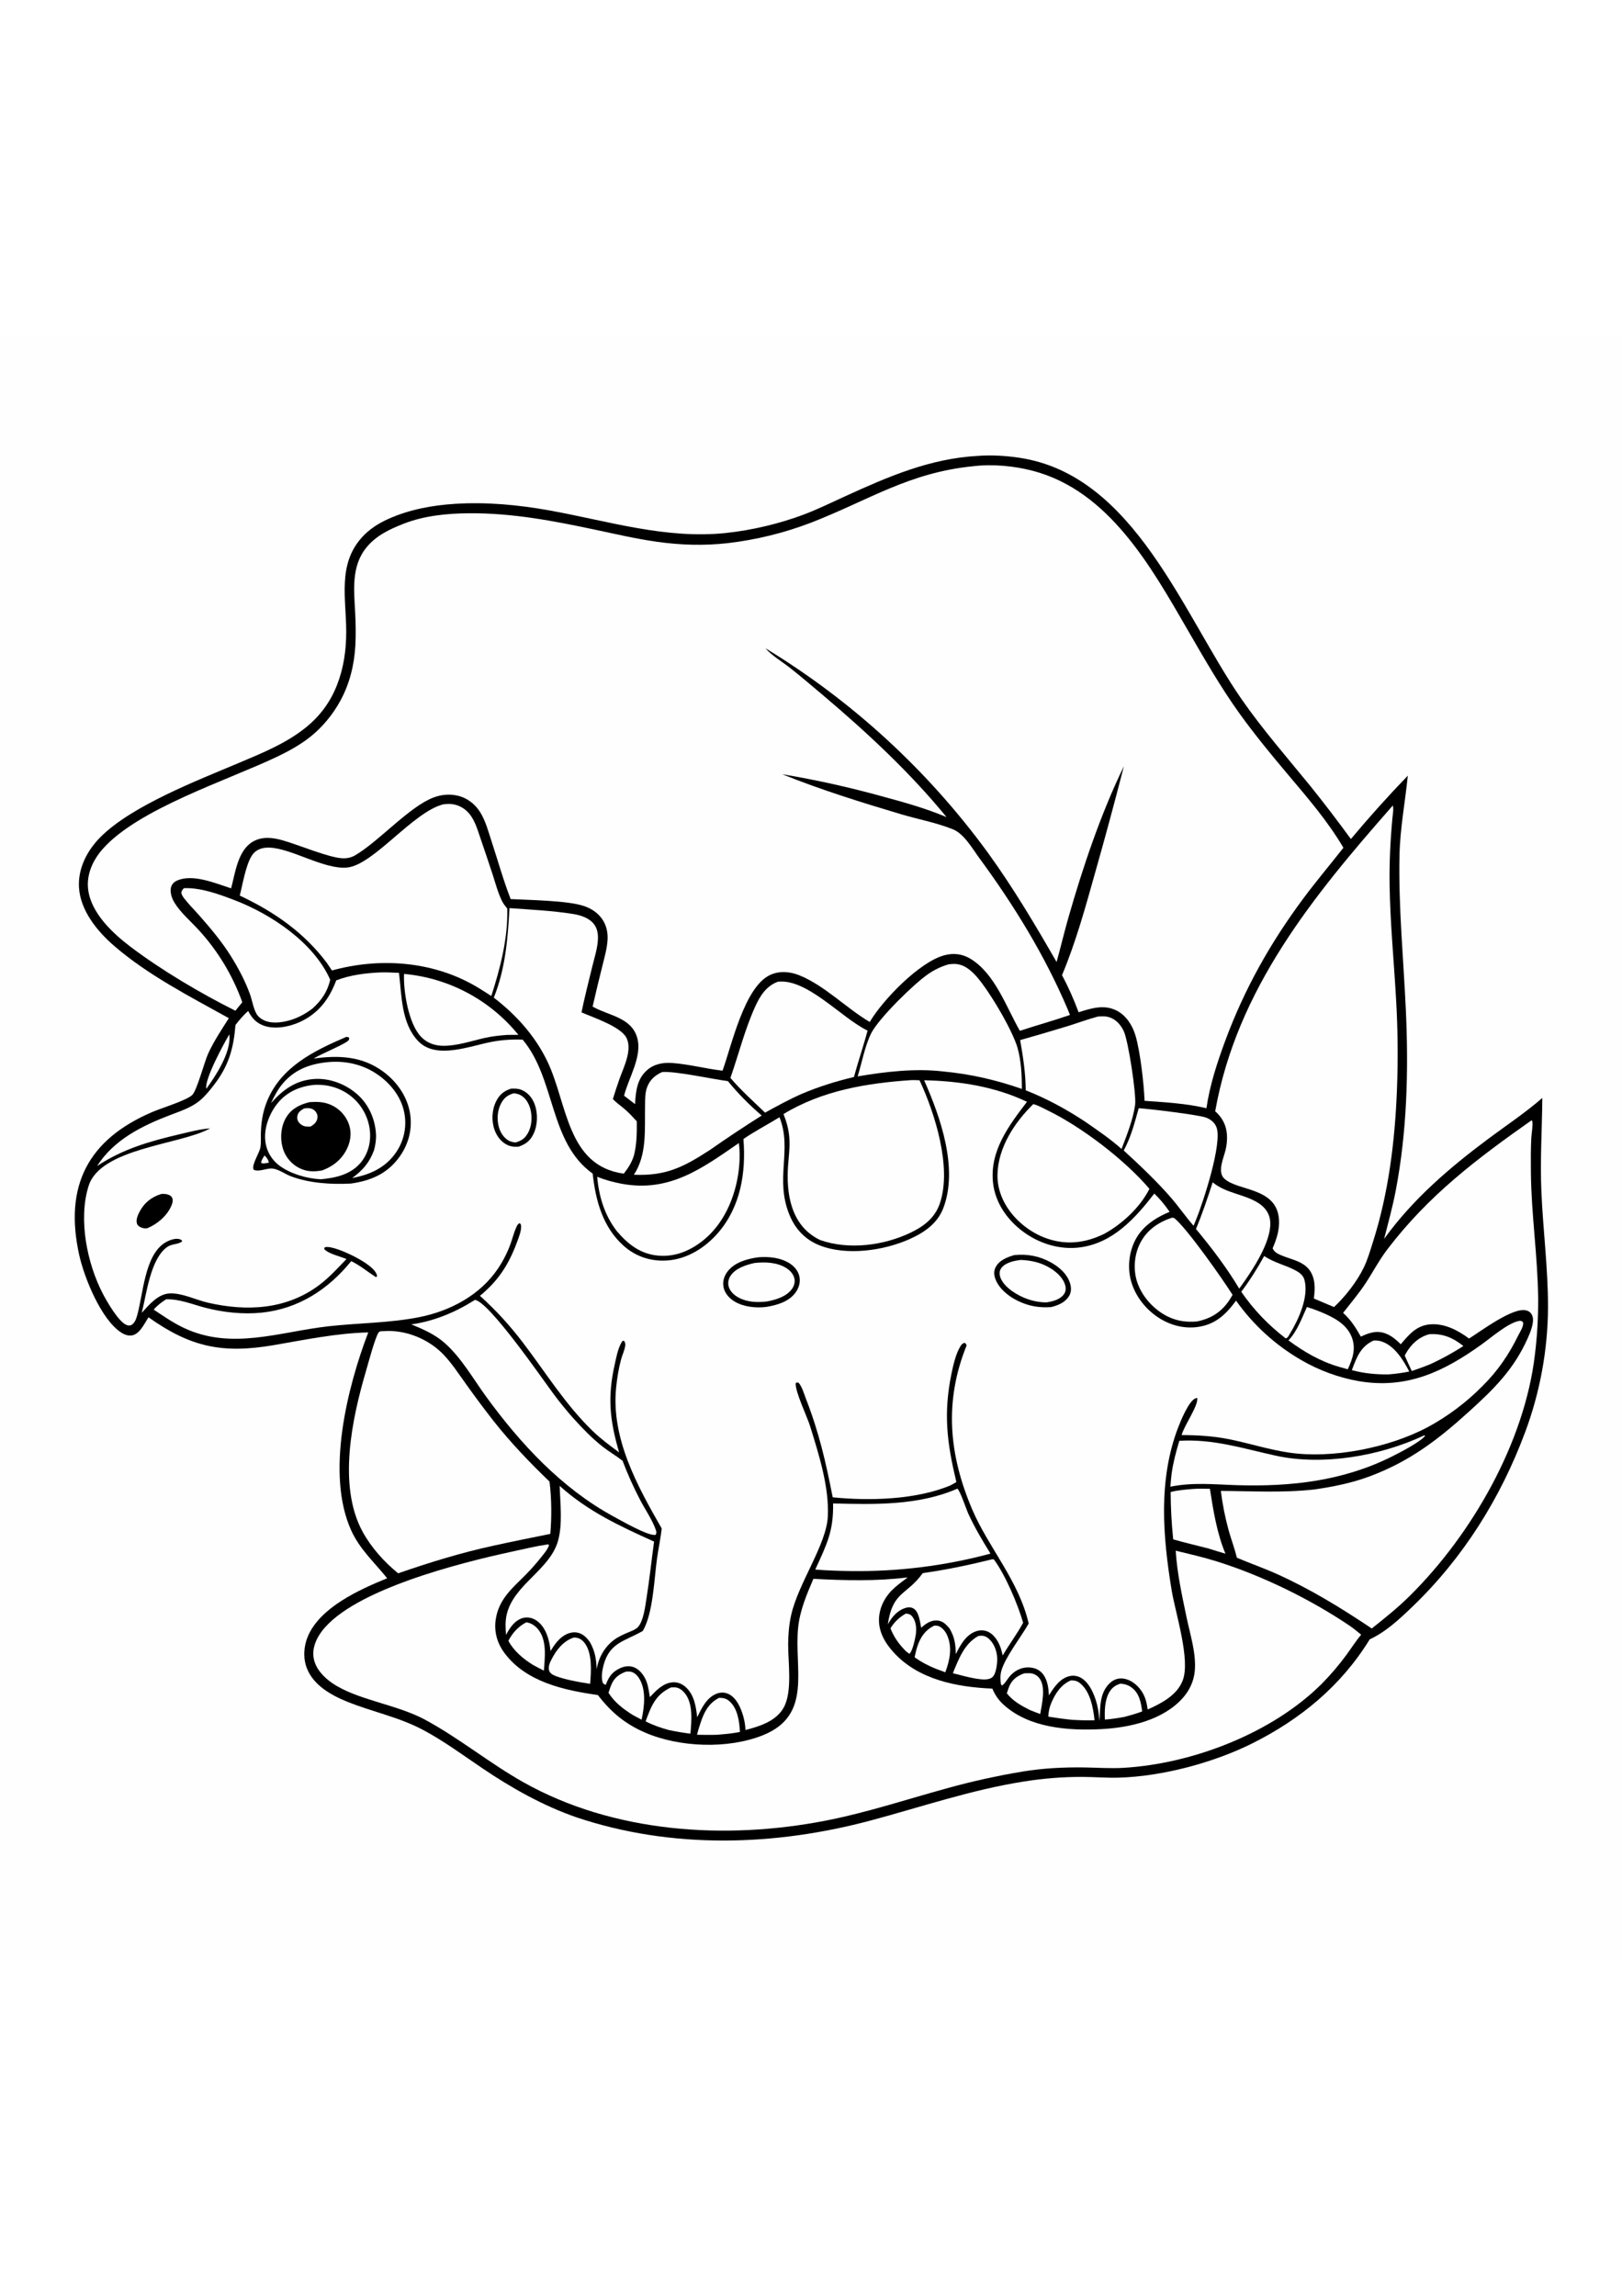 <?xml version="1.0" encoding="utf-8"?>
<!-- Generator: Adobe Illustrator 27.5.0, SVG Export Plug-In . SVG Version: 6.00 Build 0)  -->
<svg xmlns="http://www.w3.org/2000/svg" xmlns:xlink="http://www.w3.org/1999/xlink" viewBox="0 0 4000 4000" width="595" height="842" preserveAspectRatio="xMidYMid meet" data-scaled="true">
<path style="fill:#FEFEFE;" d="M0,0h4000v4000H0V0z"/>
<path d="M2410.766,293.807c33.906-2.602,70.188-0.455,103.719,4.633c284.41,43.159,403.422,388.053,547.691,595.662
	c51.871,74.637,112.074,143.434,169.445,213.82c34.263,42.714,67.516,86.201,99.758,130.461
	c44.956-53.75,91.767-105.831,140.434-156.242c-6.695,66.016-19.109,129.746-20.531,196.512
	c-2.734,128.59,10,255.844,15.813,384.078c6.684,147.418,2.668,297.426-25.137,442.738c-7.688,40.184-18.551,79.133-28.559,118.734
	c70.887-98.281,162.117-176.242,258.816-248.16c44.024-32.746,89.922-63.18,131.301-99.301
	c-0.699,77.316-5.672,153.27-2.332,230.746c4.09,94.883,16.414,189.59,16.371,284.645c-0.063,13.133-0.414,26.259-1.055,39.379
	c-0.64,13.117-1.569,26.215-2.785,39.293c-1.216,13.078-2.719,26.122-4.508,39.133s-3.864,25.977-6.222,38.898
	c-2.36,12.919-5.001,25.781-7.926,38.586s-6.129,25.538-9.613,38.199c-3.485,12.664-7.245,25.245-11.281,37.742
	c-4.037,12.497-8.346,24.901-12.93,37.211c-60.77,163.074-152.613,310.012-278.461,430.855
	c-31.055,29.816-65.504,62.074-104.855,80.074c-70.207,114.414-170.98,197.367-290.172,256.816
	c-95.254,47.508-222.188,81.316-328.789,84.246c-30.027,0.824-60.176-1.742-90.231-1.859c-24.078-0.034-48.118,0.9-72.121,2.801
	c-24.002,1.901-47.891,4.764-71.664,8.59c-128.832,20.215-251.082,62.133-376.527,95.77
	c-237.727,63.746-491.051,71.363-726.438-7.336c-83.055-28.844-159.02-71.633-231.738-120.664
	c-47.82-32.242-94.312-66.805-145.281-94.094c-62.176-33.289-125.703-44.832-189.258-70.684
	c-39.277-15.977-82.066-40.027-98.652-81.527c-9.957-24.914-8.301-54.598,2.066-79.156
	c30.359-71.933,127.125-115.457,195.676-143.48c-31.633-39.32-67.738-71.359-88.961-118.512
	c-62.484-138.808-9.887-350.879,42.32-487.613c-79.105,2-155.289,18.07-232.91,31.375c-126.477,21.68-205.09,5.055-308.95-68.563
	c-9.779,14.445-20.553,39.41-38.987,44.199c-9.684,2.516-19.872-1.227-28.013-6.414c-50.007-31.875-91.829-136.203-104.146-192.3
	c-37.305-169.903,22.086-284.235,181.172-352.016c21.38-9.109,83.54-28.246,97.521-41.402
	c11.938-11.234,30.086-81.941,39.77-102.867c14.055-30.371,32.793-58.535,50.742-86.695
	c-95.699-53.234-199.778-106.359-282.915-178.34c-41.671-36.078-83.258-86.781-86.662-144.254
	c-2.801-47.293,20.666-91.703,53.462-124.422c77.311-77.125,238.564-139.184,340.619-182.281
	c57.59-24.317,118.266-48.789,167.012-88.801c34.379-28.219,59.117-62.156,75.305-103.555
	c16.621-42.508,22.672-86.305,22.625-131.766c-0.082-81.129-21.629-164.887,38.43-231.766
	c18.129-20.191,40.973-34.773,65.602-45.813c51.688-23.172,108.035-33.59,164.309-37.137c78.184-4.93,157.129,2.523,234.09,16.461
	c144.164,26.109,286.211,71.148,434.418,55.359c63.688-6.789,132.352-22.996,192.383-45.746
	c34.402-13.035,67.399-29.289,100.84-44.551C2190.191,344.991,2292.515,300.405,2410.766,293.807z"/>
<path style="fill:#FEFEFE;" d="M565.375,1720.184c0.148,0.84,0.379,1.672,0.449,2.523c3.57,42.367-33.477,99.16-56.988,131.344
	C503.539,1831.297,552.617,1741.82,565.375,1720.184z"/>
<path style="fill:#FEFEFE;" d="M2233.785,3148.059c0.859,0.059,1.727,0.074,2.582,0.179c6.637,0.805,10.711,3.141,14.48,8.527
	c8.813,12.59,9.727,29.445,7.406,44.156c-1.629,10.348-8.098,40.859-15.754,46.273l-7.813-5.801
	c-17.238-17.125-29.785-34.383-38.746-57.035C2206.262,3167.922,2217.191,3157.711,2233.785,3148.059z"/>
<path style="fill:#FEFEFE;" d="M2763.574,3320.711c10.438,1.129,18.41,3.285,26.973,9.59c19.367,14.262,23.043,36.832,26.258,58.961
	c-14.195,5.422-28.809,9.352-43.422,13.441c-16.25,3.004-32.164,5.406-48.641,6.707c-0.766-21.469-0.535-46.297,9.879-65.664
	C2741.223,3331.469,2750.281,3324.438,2763.574,3320.711z"/>
<path style="fill:#FEFEFE;" d="M2525.766,3295.406c5.02-0.309,10.254-0.605,15.273-0.246c8.859,0.641,17.391,5.668,22.602,12.785
	c16.02,21.895,5.762,63.223,1.574,87.758c-8.571-3.07-17.016-6.531-25.484-9.871c-21.836-11.039-41.188-21.758-56.82-41.059
	l0.504-1.594l0.879-2.641c1.512-4.629,2.938-9.352,4.926-13.805C2496.715,3309.922,2508.965,3301.465,2525.766,3295.406z"/>
<path style="fill:#FEFEFE;" d="M1297.742,3169.625c11.211,1.223,21.117,7.707,28.371,16.145c23.418,27.242,17.5,70.035,15.199,103
	c-9.113-4.43-17.988-9.363-26.918-14.156c-23.824-14.645-47.426-34.43-60.683-59.422
	C1263.832,3195.484,1278.07,3179.996,1297.742,3169.625z"/>
<path style="fill:#FEFEFE;" d="M1543.723,3291.16c3.535-0.195,7.285-0.457,10.805,0.066c8.879,1.328,16.231,8.238,20.977,15.5
	c18.898,28.91,13.52,71.465,6.668,102.941l-21.195-11.262c-23.438-14.73-45.441-31.313-60.348-55.02
	c2.246-6.75,4.332-13.734,7.145-20.269C1515.219,3305.809,1526.547,3297.691,1543.723,3291.16z"/>
<path style="fill:#FEFEFE;" d="M2303.711,3177.731c4.18,0.035,8.27-0.176,12.156,1.652c8.598,4.043,15.945,13.117,19.68,21.648
	c13.57,31.004,6.703,61.695-4.356,91.789l-23.098-8.621c-19.074-7.656-35.832-16.445-52.605-28.356
	c1.918-8.726,3.758-17.594,6.539-26.094C2269.723,3206.211,2281.328,3189.137,2303.711,3177.731z"/>
<path style="fill:#FEFEFE;" d="M1773.426,3355.738c10.512,0.18,17.433,1.348,25.5,8.48c20.414,18.043,24.41,49.984,25.875,75.645
	c-18.711,3.996-37.719,5.359-56.746,6.988c-16.34,0.601-32.762,0.152-49.109,0.027c2.258-9.969,5.531-19.816,8.723-29.52
	C1736.293,3391.11,1747.703,3368.598,1773.426,3355.738z"/>
<path style="fill:#FEFEFE;" d="M3524.871,2459.191c33.594-2,58.215,8.719,84.012,29.188c-25.388,16.294-51.741,30.841-79.059,43.641
	c-15.934,6.637-31.926,12.516-48.293,17.98c-5.94-12.565-11.708-25.208-17.304-37.93c0.691-1.457,1.363-2.926,2.148-4.332
	C3479.516,2484.238,3498.594,2466.348,3524.871,2459.191z"/>
<path style="fill:#FEFEFE;" d="M3387.356,2474.82c6.144-0.336,11.933,0.109,17.89,1.809c32.992,9.406,55.375,46.137,70.074,74.606
	c-17.051,3.601-33.656,5.668-51.023,7.129c-31.055,0.352-60.457-2.441-90.492-10.516l1.109-2.988
	C3346.102,2514.84,3356.23,2489.043,3387.356,2474.82z"/>
<path style="fill:#FEFEFE;" d="M2641.09,3312.727c9.031,0.051,15.07,1.082,22.309,6.91c25.434,20.488,32.641,60.895,35.828,91.379
	c-18.535,0.719-36.688,0.004-55.184-1.035c-19.793-1.933-39.266-4.691-58.887-7.852c0.668-12.086,2.633-22.398,7.348-33.652
	C2602.273,3345.145,2617.008,3322.664,2641.09,3312.727z"/>
<path style="fill:#FEFEFE;" d="M2412.535,3203.328c1.762-0.242,3.523-0.508,5.297-0.644c9.055-0.696,15.644,2.668,22.055,8.722
	c12.801,12.09,19.41,31.984,19.313,49.313c-0.066,11.875-2.688,36.91-12.355,44.492c-10.691,8.387-29.496,4.734-41.848,2.914
	c-18.559-3.207-36.914-8.48-55.18-13.066C2364.316,3260.004,2377.719,3222.766,2412.535,3203.328z"/>
<path style="fill:#FEFEFE;" d="M1415.309,3207.055c1.223,0.07,2.449,0.121,3.672,0.215c9.266,0.715,16.356,5.309,22.113,12.488
	c20.164,25.141,16.707,71.453,14.215,101.516c-16.969-2.488-33.645-5.535-50.406-9.156c-11.238-2.926-22.945-5.562-33.769-9.789
	c-6.609-2.582-14.43-6.184-16.836-13.469c-3.02-9.16,1.305-18.852,5.363-26.929
	C1371.754,3237.828,1388.922,3215.566,1415.309,3207.055z"/>
<path style="fill:#FEFEFE;" d="M1654.594,3330.168c3.414-0.125,6.836-0.344,10.258-0.191c8.777,0.383,16.719,6.16,22.406,12.543
	c22.762,25.535,18.121,70.211,15.371,101.598c-17.926-2.152-35.375-5.152-53.039-8.89c-20.129-5.441-38.848-11.938-57.43-21.477
	C1605.766,3376.711,1616.215,3348.027,1654.594,3330.168z"/>
<path style="fill:#FEFEFE;" d="M3222.957,2392.199c10.219,3.063,20.271,6.598,30.156,10.605
	c31.859,13.012,66.883,29.188,80.258,63.289c11.199,28.566,2.438,53.371-9.59,79.625l-21.523-6.016
	c-45.785-13.242-86.742-37.059-124.809-65.25C3198.707,2452.543,3210.531,2419.566,3222.957,2392.199z"/>
<path style="fill:#FEFEFE;" d="M2944.18,2840.645c13.148-0.961,26.367-0.442,39.539-0.227
	c8.125,52.352,17.629,111.18,38.364,159.965c-14.133-3.969-28.133-8.543-42.164-12.863c-28.91-7.477-57.98-14.234-86.691-22.476
	c-4.026-38.813-6.13-77.728-6.313-116.746C2905.512,2843.535,2925.106,2842.105,2944.18,2840.645z"/>
<path style="fill:#FEFEFE;" d="M3117.582,2266.453c24.742,16.817,51.539,21.809,77.219,35.508
	c10.176,5.426,18.953,11.859,22.094,23.422c11.285,41.5-14.699,98.086-35.754,132.5c-2.809,4.59-5.098,10.422-10.441,11.719
	c-42.805-32.984-79.031-70.402-109.621-115.024C3082.262,2326.488,3100.609,2297.234,3117.582,2266.453z"/>
<path style="fill:#FEFEFE;" d="M2990.594,2084.785c33.766,27.957,78.016,28.563,113.535,51.641
	c14.055,9.133,24.766,22.348,27.629,39.18c7.852,46.105-36.254,114.707-61.488,151.305l-14.235,20.015
	c-30.433-51.184-68.601-101.359-106.668-147.078C2965.109,2162.02,2977.895,2123.688,2990.594,2084.785z"/>
<path style="fill:#FEFEFE;" d="M996.453,1570.961l2.801,0.262c3.372,0.328,6.741,0.698,10.106,1.109
	c3.365,0.411,6.724,0.865,10.078,1.359c3.352,0.495,6.698,1.031,10.039,1.609c3.339,0.578,6.671,1.198,9.996,1.859
	c3.323,0.659,6.638,1.359,9.945,2.102s6.606,1.526,9.895,2.352c3.287,0.823,6.563,1.688,9.828,2.594
	c3.268,0.904,6.523,1.849,9.766,2.836c3.242,0.984,6.473,2.009,9.691,3.074c3.216,1.065,6.419,2.171,9.609,3.316
	c3.19,1.146,6.366,2.329,9.527,3.551c3.161,1.224,6.306,2.487,9.434,3.789c3.13,1.302,6.244,2.642,9.34,4.019
	s6.176,2.794,9.238,4.25c3.06,1.453,6.103,2.945,9.129,4.477c3.023,1.529,6.029,3.095,9.016,4.699
	c2.984,1.604,5.949,3.245,8.895,4.922c2.945,1.68,5.868,3.395,8.77,5.145c2.904,1.75,5.785,3.535,8.645,5.355
	c2.857,1.82,5.691,3.677,8.504,5.57c2.812,1.891,5.601,3.816,8.367,5.777c2.766,1.961,5.505,3.954,8.219,5.98
	c2.716,2.029,5.406,4.091,8.07,6.188c2.664,2.094,5.302,4.221,7.914,6.383c2.612,2.159,5.197,4.35,7.754,6.574
	c2.557,2.224,5.087,4.48,7.59,6.77c2.503,2.286,4.975,4.603,7.418,6.949c2.445,2.349,4.861,4.727,7.246,7.133
	c2.385,2.409,4.741,4.846,7.066,7.313c2.326,2.466,4.62,4.961,6.883,7.484c2.263,2.521,4.495,5.07,6.695,7.648
	c2.201,2.578,4.369,5.184,6.504,7.816l-26.961,0.078c-18.68,1.371-36.824,3.219-55.16,7.297
	c-33.539,7.465-68.035,19.68-102.617,19.602c-21.465-0.047-40.805-6.836-55.73-22.656
	C1007.387,1693.133,994.473,1613.441,996.453,1570.961z"/>
<path style="fill:#FEFEFE;" d="M3512.055,2708.801l2.578,0.906c-12.188,15.559-63.828,42.027-82.395,51.305
	c-120.457,60.168-248.422,74.445-381.355,70.457c-56.34-1.692-108.574-7.594-164.629,3.75c0.641-11.02,1.961-21.984,3.172-32.957
	c3.961-27.559,10.844-53.613,18.945-80.172c82.816-5.113,156.734,18.766,236.387,36.379
	C3261.707,2784.324,3403.844,2759.695,3512.055,2708.801z"/>
<path style="fill:#FEFEFE;" d="M2890.145,2171.926l5,0.703c28.832,21.023,120.043,150.652,144.488,189.625
	c-2.505,4.432-5.148,8.781-7.93,13.047c-19.637,29.492-45.402,45.531-80.09,52.57c-25.406,1.98-47.648-0.621-70.848-11.754
	c-34.227-16.43-63.555-48.219-75.977-84.246c-10.582-30.699-7.938-67.613,6.664-96.609
	C2827.945,2202.516,2856.27,2183.324,2890.145,2171.926z"/>
<path style="fill:#FEFEFE;" d="M2808.168,1902.047c25.684,1.535,149.758,16.551,166.34,23.234
	c11.277,4.543,20.746,11.836,25.336,23.391c15.414,38.797-32.883,185.609-50.078,227.965l-6.316,15.266
	c-19.418-22.199-36.199-46.754-55.531-69.063c-35.41-40.855-76.895-79.93-116.719-116.551
	C2788.914,1973.828,2798.273,1937.441,2808.168,1902.047z"/>
<path style="fill:#FEFEFE;" d="M2447.465,3014.035l3.785,0.809c28.125,38.117,58.816,110.215,71.906,155.848
	c-14.941,27.711-34.551,53.234-50.301,80.633c-1.136-4.899-2.401-9.762-3.797-14.59c-5.051-16.938-15.492-35.66-31.906-43.66
	c-9.594-4.676-20.5-4.762-30.48-1.27c-24.836,8.692-38.664,34.145-49.59,56.262c-0.348-24.125-2.961-42.605-15.699-63.73
	c-9.09-10.277-16.523-18.598-31.285-19.297c-14.934-0.711-27.926,8.363-38.359,18.008c-2.934-13.793-5.32-40.406-19.508-47.828
	c-6.055-3.168-11.918-3.278-18.336-1.363c-21.109,6.289-34.285,22.375-44.461,40.82c11.965-82.129,45.93-70.715,86.137-126.402
	C2333.938,3040.121,2390.242,3028.152,2447.465,3014.035z"/>
<path style="fill:#FEFEFE;" d="M1632.961,1812.871c32.777-2.703,123.328,17.43,162.086,22.383
	c12.591,15.37,25.85,30.139,39.777,44.308c13.924,14.167,28.462,27.677,43.613,40.531c-43.268,27.292-85.859,55.603-127.773,84.934
	c-64.836,42.074-108.254,64.465-187.426,61.035c32.637-49.492,26.457-111.316,27.516-168.289
	c0.293-15.914-0.566-32.555,5.129-47.691C1602.758,1831.809,1615.477,1820.699,1632.961,1812.871z"/>
<path style="fill:#FEFEFE;" d="M1821.996,1988c2.684,17.684,2.574,35.328,1.187,53.137c-5.25,67.352-32.25,138.664-84.75,183.191
	c-32.512,27.574-71.582,44.93-114.852,41.219c-43.547-3.734-74.449-27.566-101.984-59.836
	c-30.539-39.281-44.617-85.679-48.895-134.605c18.926,7.633,39.547,13.309,59.598,17.074
	C1650.504,2110.383,1730.707,2050.883,1821.996,1988z"/>
<path style="fill:#FEFEFE;" d="M453.582,1359.574c40.98-1.895,87.551,15.172,125.641,29.84
	c90.133,34.711,194.781,104.516,235.105,195.91c-7.129,30.16-21.109,50.266-43.766,71.043
	c-17.168,12.852-35.227,22.855-55.926,28.887c-20.961,6.109-48.055,9.434-67.621-2.031c-5.809-3.406-11.074-7.855-14.438-13.762
	c-8.023-14.098-10.625-33.43-16.269-48.895c-11.773-32.27-28.106-63.137-46.215-92.293c-22.453-36.141-50.547-69.551-78.625-101.43
	c-11.91-13.523-25.078-26.516-36.164-40.691c-3.875-4.953-6.758-8.93-8.277-15.055
	C448.172,1364.93,449.469,1364.074,453.582,1359.574z"/>
<path style="fill:#FEFEFE;" d="M2707.223,1676.117c9.945-0.754,19.445-1.344,29.078,1.914c16.484,5.578,27.898,18.875,35.102,34.285
	c11.098,23.734,31.402,156.438,27.871,181.762c-5.008,35.918-20.477,74.629-33.445,108.457
	c-27.805-24.867-59.281-46.152-89.883-67.367c-46.688-30.793-94.383-56.726-146.457-77.277
	c-0.078-41.395-6.602-83.125-13.668-123.801c39.099-11.063,78.083-22.51,116.953-34.344
	C2657.629,1692.008,2682.082,1682.902,2707.223,1676.117z"/>
<path style="fill:#FEFEFE;" d="M2360.387,2840.289l0.969,0.016c7.348,7.328,21.539,50.574,27.035,62.504
	c15.629,33.918,34.61,65.637,54.199,97.375c-28.034,7.542-56.295,14.104-84.785,19.688c-28.49,5.581-57.138,10.169-85.945,13.766
	c-28.807,3.596-57.704,6.19-86.691,7.781c-28.987,1.594-57.995,2.181-87.023,1.762c-29.145-0.321-58.602-1.399-87.66-3.672
	c28.078-61.293,45.367-94.398,43.965-163.02C2156.273,2879.184,2265.051,2881.871,2360.387,2840.289z"/>
<path style="fill:#FEFEFE;" d="M1918.152,1590.262c71.926-8.656,156.836,89.328,221.309,120.477
	c-10.055,38.48-23.246,75.992-33.551,114.379c-44.996,10.688-87.414,23.922-130,42.102c-30.539,13.52-59.977,29.629-89.184,45.77
	c-29.137-27.996-59.184-54.801-85.445-85.629c20.43-58.418,35.504-119.68,61.219-176.101
	C1874.578,1624.754,1889.586,1600.828,1918.152,1590.262z"/>
<path style="fill:#FEFEFE;" d="M2339.207,1547.34c4.418-0.492,8.903-1.016,13.352-1.02c20.383-0.024,34.984,10.145,48.953,23.824
	c31.754,31.098,95.566,138.848,107.988,183.66c8.98,32.398,10.395,67.242,10.656,100.691
	c-64.754-22.383-127.195-36.902-195.461-43.18c-67.504-7.93-142.848,0.785-209.621,12.34
	c10.043-32.516,18.469-77.547,33.641-106.918c19.051-36.887,104.711-121.086,140.227-145.453
	C2305.02,1560.254,2320.559,1552.887,2339.207,1547.34z"/>
<path style="fill:#FEFEFE;" d="M1380.195,2833.305c70.219,62.957,147.984,98.996,232.824,137.27
	c-6.363,46.289-11.285,93.008-18.602,139.133c-3.086,19.441-7.285,56.355-21.035,71.43c-5.203,5.703-13.863,8.992-20.856,11.961
	c-13.375,5.676-26.012,10.738-37.797,19.438c-23.5,17.348-38.836,44.148-43.234,72.895c-1.098-25.211-3.945-44.055-16.336-66.492
	c-4.926-6.949-10.137-13.543-17.379-18.227c-9.23-5.977-19.656-7.938-30.395-5.391c-23.164,5.492-38.242,25.809-49.668,45.16
	c-0.568-5.253-1.316-10.48-2.246-15.684c-3.945-22.422-13.277-46.883-33.039-59.969c-9.586-6.348-21.48-8.926-32.711-5.973
	c-20.078,5.281-32.539,24.402-41.777,41.574c-1.316-17.074-2.258-33.269,1.664-50.133c17.121-73.633,105.75-109.539,126.336-180.906
	C1387.875,2928.031,1381.524,2876.258,1380.195,2833.305z"/>
<path style="fill:#FEFEFE;" d="M2548.176,1891.934c11.426,2.734,24.113,9.969,34.793,15.172
	c84.887,41.375,190.371,121.828,251.652,193.754c-23.008,45.652-66.828,86.188-111.129,110.754
	c-26.605,13.004-54.996,21.332-84.766,21.387c-49.895,0.098-97.215-22.383-131.844-57.742
	c-28.633-29.234-47.754-67.617-47.02-109.125C2461.043,1999.348,2501.945,1937.008,2548.176,1891.934z"/>
<path style="fill:#FEFEFE;" d="M1171.176,2374.641c35.605,4.766,167.445,196.406,194.223,232.293
	c15.26,20.5,31.372,40.307,48.336,59.422c22.547,24.926,46.684,50.07,73.215,70.73c15.184,11.82,31.813,21.5,47.023,33.203
	l1.348,1.051c12.581,33.266,27.128,65.647,43.641,97.145c12.332,23.469,30.492,49.73,38.777,74.535
	c1.512,4.523,1.297,6.781-0.883,10.867c-16.609,4.336-86.086-35.52-104.961-45.871c-126.801-69.012-228.852-179.141-313.035-294.855
	c-31.754-43.645-60.746-95.102-101.082-131.258c-24.277-21.758-53.676-34.77-83.574-46.813
	C1070.398,2427.238,1123.598,2404.926,1171.176,2374.641z"/>
<path style="fill:#FEFEFE;" d="M1256.426,1408.734c51.774,3.777,106.453,6.223,157.59,14.566
	c18.973,3.094,40.848,10.262,52.156,26.844c6.414,9.398,8.625,20.957,8.473,32.184c-0.316,23.445-8.672,48.387-14.211,71.16
	c-9.082,37.316-18.711,74.684-26.387,112.313c29.039,12.688,96.328,34.808,110.688,62.43c15.414,29.637-6.801,73.023-16.965,101.414
	c-5.833,16.526-11.294,33.174-16.383,49.945c9.012,9.441,20.445,17.172,30.328,25.758c10.27,8.922,19.449,18.977,28.656,28.973
	c0.344,28.207-0.027,57.059-7.086,84.488c-5.539,17.308-13.852,30.414-24.977,44.614c-140.926-19.227-138.883-173.875-188.539-277
	c-30.356-63.035-76.969-114.586-132.008-156.926C1246.285,1558.594,1252.336,1484.113,1256.426,1408.734z"/>
<path style="fill:#FEFEFE;" d="M2246.645,1832.848c6.984-0.375,14.039,0.133,21.027,0.379c38.305,82,79.816,214.629,50.406,302.617
	c-12.07,36.105-38.551,56.598-71.586,72.594c-66.52,32.211-153.184,43.578-223.797,18.676
	c-66.969-31.875-82.695-102.754-79.926-171.414c1.063-26.305,5.688-53.387,3.871-79.668c-1.473-21.316-6.629-39.789-14.434-59.59
	C2027.52,1858.508,2137.293,1840.188,2246.645,1832.848z"/>
<path style="fill:#FEFEFE;" d="M1093.852,1152.68c5.945-0.531,12.043-1.145,18.012-0.672c18.816,1.48,35.637,11.152,47.113,26.02
	c12.742,16.508,18.82,37.914,25.492,57.379c10.305,29.914,20.389,59.902,30.254,89.965c7.051,21.637,13.082,45.102,23.086,65.574
	c3.387,6.926,8.305,12.965,13.105,18.945c2.035,72.82-17.148,146.699-39.313,215.543c-14.133-9.125-28.352-18.395-43-26.672
	c-105.805-59.789-234.348-68.34-349.969-36.266l-12.461-18.551c-57.25-75.973-129.773-125.91-214.941-166.176
	c7.402-28.18,14.387-73.188,29.172-97.469c9.551-15.687,25.52-21.266,43.34-20.777c54.762,1.508,136.016,54.684,192.398,49.133
	C921.379,1302.238,1019.055,1170.828,1093.852,1152.68z"/>
<path style="fill:#FEFEFE;" d="M938.656,2451.953c5.904-0.274,11.81-0.477,17.719-0.609c50.344-1.008,103.781,22.5,138.23,59.066
	c20.465,21.723,37.184,47.496,54.594,71.703c22.135,31.107,44.961,61.699,68.477,91.777
	c42.152,53.168,88.629,101.769,137.488,148.715c5.172,42.219,5.559,86.664,1.949,128.949
	c-47.129,9.508-94.152,18.957-141.117,29.281c-80.094,17.484-156.766,41.129-234.117,67.953
	c-34.473-28.082-66.66-63.863-87.926-103.066c-61.574-113.543-25.75-279.051,8.945-396.879c4.68-15.891,22.629-83.496,31.121-94.364
	C935.102,2453.094,937.109,2452.797,938.656,2451.953z"/>
<path style="fill:#FEFEFE;" d="M3434.789,1155.738c2.383,8.711,0.05,20.637-0.793,29.566c-5.363,56.582-7.996,111.445-7.07,168.297
	c1.496,91.934,10.414,183.656,15.668,275.418c4.594,75.917,5.389,151.874,2.387,227.871c-5,126.824-20.59,254.066-59.262,375.324
	c-6.813,21.359-13.109,43.488-23,63.664c-16.633,33.91-45.332,70.883-72.969,96.438l-49.617-20.957
	c2.438-19.457,3.883-39.336-3.879-57.949c-14.113-33.836-48.453-36.398-77.746-49.172c-8.289-3.613-16.609-8.043-20.109-16.824
	c9.848-22.57,17.473-46.359,15.664-71.32c-5.762-79.488-100.695-69.074-134.688-100.301c-18.344-16.848-1.254-51.836,3.332-72.125
	c2.617-11.578,3.797-23.809,3.074-35.668c-1.438-23.692-11.336-42.801-28.996-58.426
	C3050.219,1608.387,3238.949,1378.387,3434.789,1155.738z"/>
<path style="fill:#FEFEFE;" d="M3777.09,1931.738c0.535,0.852,1.359,1.578,1.605,2.555c2.113,8.289-1.789,30.508-2.328,40.512
	c-1.516,28.199-1.285,56.535-1.035,84.766c0.914,103.703,16.711,206.918,17.926,310.73c0.331,46.675-2.36,93.173-8.07,139.496
	c-25.316,215.934-154.969,442.234-307.598,593.609c-29.695,29.449-61.941,55.492-94.746,81.363
	c-75.121-50.309-149.429-95.988-231.949-133.418c-32.996-14.965-67.223-26.855-100.574-40.977
	c-5.559-22.473-13.824-44.539-20.164-66.855c-8.888-32.167-15.367-64.812-19.437-97.938c77.434,0.426,152.305,5.051,229.613-3.438
	c46.465-6.527,93.34-16.016,137.383-32.434c98.863-36.859,168.891-90.582,246.043-160.645
	c60.156-54.629,108.902-102.457,143.07-178.434c6.621-14.727,19.066-43.176,11.211-58.719c-3.063-6.054-7.582-9.605-14.047-11.332
	c-32.707-8.754-111.246,50.688-141.168,69.391c-27.512-20.5-60.68-37.91-96.063-35.008c-33.602,2.758-52.207,25.262-72.336,49.063
	c-10.711-10.598-22.445-20.785-36.668-26.305c-22.383-8.688-41.313-2.102-61.766,7.473c-12.617-22.258-24.531-41.41-43.777-58.52
	c18.785-24.316,38.527-47.281,55.465-73.051c18.402-28.008,33.293-56.875,53.742-83.695
	C3523.168,2116.5,3641.215,2027.465,3777.09,1931.738z"/>
<path style="fill:#FEFEFE;" d="M1351.785,2977.285l2.258,1.934c-3.188,10.438-12.652,21.227-19.352,29.715
	c-12.365,15.643-25.565,30.546-39.602,44.707c-32.84,32.652-64.731,59.363-72.434,107.758c-4.809,30.215,2.98,58.855,21.051,83.348
	c53.258,72.187,147.527,92.242,230.734,104.183c32.723,42.438,67.07,71.219,116.59,92.613c84.711,36.598,204.484,40.949,290.5,6.402
	c122.93-49.375,76.269-163.238,86.789-265.766c4.301-41.918,21.164-81.43,37.578-119.813c77.16,4.117,155.816,6.148,232.652-3.535
	c-10.938,8.164-22.086,16.313-32.328,25.344c-21.946,19.34-37.004,45.902-38.5,75.512c-1.648,32.629,14.668,60.527,35.848,83.855
	c61.469,67.699,156.422,85.828,243.648,89.52c6.699,15.824,15.105,28.203,27.781,39.727
	c63.293,57.543,159.734,64.332,240.867,60.152c70.16-3.613,152.383-22.145,201.16-76.996c16.106-18.109,26.61-40.363,29.208-64.547
	c4.664-43.391-11.43-92.465-20.231-134.824c-11.199-53.91-23.239-108.516-26.598-163.597c33.781,8.191,68.402,16.164,101.566,26.558
	c112.328,35.207,230.844,93.281,328.121,158.973c9.539,6.746,18.535,14.203,27.633,21.523
	c-13.07,15.703-24.348,33.508-36.441,50.035c-18.625,25.294-38.971,49.118-61.039,71.473
	c-122.059,121.496-318.531,196.984-489.094,206.871c-32.254,1.871-64.879-0.602-97.18-1.027c-50.359-0.668-101.266,1.91-151,10.129
	c-62.745,10.412-124.763,24.117-186.055,41.117c-99.598,27.336-197.574,59.93-299.113,79.809
	c-246.883,48.332-523.953,30.66-746.547-94.82c-83.508-47.078-157.461-108.211-242.066-153.945
	c-70.152-37.918-167.977-48.621-228.586-90.039c-21.387-14.613-41.781-35.809-46.117-62.281
	c-3.891-23.742,5.863-46.633,19.871-65.316c77.563-103.441,345.113-169.805,466.941-196.199
	C1290.613,2989.27,1321.101,2981.836,1351.785,2977.285z"/>
<path style="fill:#FEFEFE;" d="M937.488,1567.27c15.441-0.567,31.027,0.473,46.469,1.066c6.801,56.188,5.457,124.785,47.637,168.59
	c44.207,45.91,127.984,11.379,181.324,1.414c25.563-4.777,50.024-6.348,75.984-5.355c81.816,97.34,64.691,253.149,172.641,330.242
	c7.406,66.516,24.66,131.727,76.433,178.055c29.742,26.613,67.449,38.906,107.16,36.219c49.559-3.352,94.242-31.551,126.09-68.605
	c55.504-64.57,68.688-148.75,62.16-230.941c28.184-19.363,59.707-35.672,88.926-53.66c32.23,81.254-12.57,151.633,25.055,241.926
	c14.398,34.547,38.895,60.18,73.902,74.008c66.246,26.172,157.351,13.137,220.93-15.031c36.535-16.184,69.688-38.582,84.363-77.516
	c36.938-98.011-7.402-223.789-47.551-314.527c86.715,1.738,174.691,15.504,253.613,53.086
	c-45.063,59.035-92.898,122.027-83.563,200.98c5.613,47.465,33.528,88.047,70.848,116.781
	c40.555,31.223,92.484,47.902,143.617,41.18c80.922-10.636,135.941-71.672,183.078-132.652
	c14.504,13.758,26.422,28.617,37.75,45.063c-28.363,11.512-55.973,28.383-74.496,53.254c-21.078,28.301-29.07,66.652-23.961,101.34
	c5.883,39.965,30.562,76.485,62.637,100.355c30.484,22.684,68.129,34.34,106.059,28.75c43.25-6.375,68.676-30.937,93.633-64.797
	c5.276,7.445,10.748,14.743,16.414,21.895c5.667,7.151,11.522,14.146,17.567,20.984c6.042,6.836,12.264,13.505,18.668,20.008
	c6.401,6.5,12.973,12.824,19.715,18.973c6.742,6.148,13.645,12.112,20.707,17.891c7.065,5.776,14.279,11.359,21.641,16.75
	c7.365,5.391,14.867,10.578,22.508,15.563c7.643,4.987,15.414,9.764,23.313,14.332c10.987,6.391,22.233,12.286,33.738,17.688
	c11.505,5.404,23.225,10.292,35.16,14.664c11.932,4.372,24.035,8.212,36.309,11.52c12.271,3.31,24.664,6.074,37.18,8.293
	c118.453,19.855,208.637-23.148,302.637-90.578c23.766-17.051,64.016-51.954,91.148-57.723c5.008-1.066,6.688-0.586,10.707,2.371
	c0.441,2.074,0.781,3.066,0.547,5.383c-0.93,9.223-7.996,19.496-12.035,27.754c-23.34,47.684-50.773,87.766-88.691,125.297
	c-9.943,10.034-20.24,19.689-30.891,28.965c-10.654,9.276-21.633,18.149-32.938,26.617c-11.307,8.466-22.91,16.505-34.809,24.117
	s-24.061,14.776-36.488,21.492c-95.617,50.523-234.551,78.113-341.238,62.441c-50.105-7.359-98.469-23.09-148.066-33.051
	c-39.164-7.867-77.25-10.047-117.023-10.168c5.891-23.227,42.012-72.949,38.445-91.941c-0.82,0.277-4.973,1.637-5.656,1.996
	c-15.918,8.363-34.602,53.629-41.121,70.539c-49.707,128.883-38.211,269.27-16.117,402.914
	c9.191,55.59,47.082,171.398,26.824,222.234c-14.465,36.301-52.602,55.703-86.063,70.848c-2.582-17.484-5.629-31.895-16.109-46.77
	c-10.273-14.582-26.176-27.289-44.348-29.531c-11.395-1.402-22.129,1.898-30.813,9.367c-28.34,24.375-25.539,61.801-27.5,95.489
	c-1.02-10.321-2.059-20.727-3.984-30.926c-4.781-25.277-17.269-59.957-39.656-74.469c-9.121-5.91-19.734-7.914-30.355-5.465
	c-23.824,5.492-38.871,28.176-50.852,47.645c-0.785-16.066-2.731-33.063-11.004-47.195c-6.262-10.688-15.664-17.832-27.781-20.559
	c-23.426-5.27-45.539,4.723-59.977,23.223c-5.109,6.543-10.11,15.817-17.231,20.156l-2.324-3.379
	c-1.477-11.176-2.023-21.668,0.945-32.679c8.891-32.992,49.168-84.453,67.527-116.864c-24.457-106.059-99.09-186.91-139.418-281.555
	c-57.461-134.855-69.383-266.074-13.793-403.824c-1.176-4.977-1.289-4.051-5.113-6.828c-5.07,1.73-6.758,3.508-9.66,8.039
	c-11.59,18.086-18.164,47.262-22.48,68.293c-20.281,98.852-10.856,171.219,12.113,267.055c-4.703,2.953-9.738,5.508-14.609,8.188
	c-83.922,35.43-200.289,38.711-290.336,29.367c-17.445-88.266-33.184-158.039-65.914-242.629
	c-4.524-11.688-10.039-31.301-18.551-40.059c-3.777-0.261-3.801-1.043-6.906,1.485c-1.238,21.395,28.234,81.895,35.844,106.551
	c21.309,69,47,149.02,43.476,221.887c-3.383,69.926-73.18,164.949-90.562,243.723c-5.082,23.027-7.113,46.992-7.289,70.551
	c-0.328,44.965,11.144,117.371-11.121,157.219c-18.613,33.305-59.676,46.168-94.125,55.055c-0.232-6-0.841-11.962-1.828-17.887
	c-0.984-5.922-2.337-11.759-4.059-17.512c-5.746-19.508-16.055-43.387-35.051-53.016c-9.144-4.633-19.398-5.059-29.012-1.609
	c-25.559,9.16-38.117,35.859-49.055,58.609c-3.16-26.754-7.168-54.859-28.152-74.211c-8.813-8.125-19.875-12.719-31.945-11.988
	c-23.887,1.438-41.277,20.223-56.621,36.473c-2.242-12.313-3.844-26.16-8.191-37.914c-5.219-14.125-16.027-29.504-30.371-35.398
	c-11.445-4.707-23.855-3.109-34.875,1.984c-19.586,9.051-28.043,21.469-35.234,40.727c-3.652-0.406-4.039-1.281-6.859-3.441
	c-5.535-12.133-2.098-32.203,1.316-44.934c14.855-55.348,51.535-58.511,94.785-83.09c0.688-0.391,1.367-0.797,2.051-1.196
	c25.558-44.27,27.785-127.363,34.969-178.699c3.457-24.727,8.965-49.125,11.465-73.984
	c-60.156-104.742-124.898-221.988-112.352-346.891c2.348-23.351,6.109-47.039,12.227-69.719
	c2.883-10.699,8.609-22.629,10.207-33.383c0.719-4.859-0.125-8.82-3.172-12.691l-3.445,0.59c-1.668,2.148-1.73,2.086-3.27,4.91
	c-8.719,15.965-12.207,36.082-16.149,53.66c-18.164,81.012-11.801,137.836,11.012,216.043c-22.902-16.75-45.387-33.457-65.824-53.25
	c-66.965-64.848-115.242-143.703-171.359-217.258c-32.125-42.109-66.637-80.145-106.109-115.492
	c7.43-5.859,14.316-12.254,21.098-18.848c34.223-33.285,55.023-71.098,71.242-115.742c3.934-10.832,9.539-24.832,9.281-36.43
	c-0.105-4.555-0.574-5.164-3.633-8.168c-4.609,2.277-5.793,4.914-7.902,9.438c-5.992,12.863-9.52,27.316-14.246,40.699
	c-7.559,21.414-18.332,42.481-30.945,61.359c-44.133,66.066-118.144,105.207-194.691,120.375
	c-73.402,14.547-149.676,14.16-223.922,22.504c-121.137,13.617-239.105,59.938-357.633,3.395
	c-25.828-12.32-49.371-28.75-73.153-44.535c8.861-10.262,19.208-18.219,30.622-25.398c33.152-0.84,62.633,11.703,94.172,20.141
	c45.121,12.07,95.52,17.566,142.078,12.672c90.457-9.512,163.844-57.309,220.246-126.973c21.875,10.707,40.75,26.571,61.215,39.68
	l2.43-2.363c-0.277-2.512-0.16-2.727-1.254-5.449c-7.461-18.605-45.008-38.637-62.965-47.332
	c-12.477-6.043-51.059-23.379-64.723-18.547l-1.496,3.645c7.809,11.617,41.348,19.188,55.043,25.238
	c-20.785,21.735-41.859,44.856-65.84,63.094c-81.266,61.816-179.824,66.66-276.086,44.457c-29.938-6.906-63.996-24.422-94.633-22.73
	c-28.554,1.574-50.345,28.277-68.273,47.754c11.826-45.879,20.978-132.348,62.679-162.266c10.926-7.836,25.973-5.938,36.609-13.348
	l-0.273-2.773c-1.461-1.148-2.266-1.922-4.137-2.637c-10.719-4.094-25.613,1.512-34.984,6.703
	c-54.368,30.125-56.224,133.402-72.522,185.129c-2.711,8.605-6.064,15.492-14.226,19.938c-3.962,0.625-6.264,0.804-10.15-0.594
	c-19.875-7.152-48.502-57.347-58.197-75.742c-39.468-74.883-61.974-184.949-35.737-267.551
	c29.419-92.621,223.36-101.078,296.884-140.191l2.699-1.453c-25.328,2.012-50.512,8.734-75.203,14.531
	c-73.32,17.215-139.961,36.09-203.573,78.363c41.595-65.09,110.957-99.215,180.936-125.961
	c25.445-9.727,52.156-18.215,73.262-36.133c12.844-10.902,23.637-24.34,33.887-37.629c36.313-47.082,48.434-89.516,53.18-147.961
	c9.52-12.41,19.566-24.168,31.223-34.621c8.645,16.223,18.555,28.324,36.18,35.359c27.863,11.117,64.551,4.094,91.121-8.019
	c45.996-20.969,72.633-56.469,89.934-102.727C863.188,1573.555,901.219,1568.961,937.488,1567.27z"/>
<path d="M398.227,2113.387c6.605-0.297,12.691-0.027,18.836,2.691c3.516,1.559,6.563,4.086,7.84,7.777
	c2.41,6.957,0.016,13.453-2.82,19.883c-10.723,24.285-35.018,44.672-59.231,54.395c-4.861,0.32-8.581,0.313-13.203-1.41
	c-5.005-1.863-10.042-4.641-11.833-10.008c-3.07-9.199,1.756-20.59,5.943-28.668
	C355.678,2135.059,373.818,2120.668,398.227,2113.387z"/>
<path d="M1260.582,1853.774c8.976-0.301,17.273-0.328,25.707,3.168c15.676,6.496,26.559,19.793,32.293,35.512
	c8.242,22.605,7.496,51.461-3,73.195c-8.281,17.152-19.141,25.082-36.691,31.215c-8.926,0.871-18.25,0.047-26.496-3.637
	c-15.969-7.141-26.852-21.387-32.707-37.555c-8.188-22.613-6.746-49.922,4.207-71.387
	C1232.141,1868.137,1243.426,1858.992,1260.582,1853.774z"/>
<path style="fill:#FEFEFE;" d="M1267.035,1865.137c5.133,0.57,10.676,1.75,15.332,4.027c13.149,6.441,21.504,20.262,25.25,33.961
	c5.398,19.734,4.227,42.863-6.082,60.844c-7.512,13.109-16.117,18.633-30.43,22.602c-5.621-0.828-11.676-1.813-16.672-4.629
	c-12.012-6.777-20.223-19.692-23.98-32.672c-5.656-19.523-4.082-42.406,5.922-60.289
	C1243.895,1875.531,1252.578,1869.496,1267.035,1865.137z"/>
<path d="M2501.691,2264.086c31.832-2.977,60.707,2.254,88.988,17.617c21.441,11.649,42.191,29.777,48.773,54.09
	c2.785,10.297,2.328,20.699-3.398,29.91c-9.66,15.543-27.09,22.578-44.02,26.699c-29.414,1.98-54.461-2.207-81.137-14.941
	c-23.605-11.27-48.625-31.113-57.027-56.738c-2.941-8.969-2.996-18.105,1.402-26.602
	C2464.344,2276.598,2483.957,2269.23,2501.691,2264.086z"/>
<path style="fill:#FEFEFE;" d="M2517.352,2276.121c26.883,1.184,50.594,6.523,73.715,20.867
	c15.781,9.789,32.656,25.309,36.469,44.301c1.453,7.238,0.254,14.164-4.309,20.086c-9.992,12.961-27.598,17.156-42.871,19.5
	c-30.133-0.18-60.035-10.637-84.563-28.035c-13.371-9.484-28.203-23.785-30.48-40.82c-0.844-6.336,0.797-11.988,4.836-16.906
	C2480.848,2282.086,2501.453,2278.035,2517.352,2276.121z"/>
<path d="M1866.223,2270.082c26.914-3.332,59.977,0.063,82.769,15.625c11.328,7.738,20.352,19.078,22.707,32.848
	c2.309,13.496-1.691,26.723-9.609,37.707c-16.723,23.191-46.078,31.332-72.832,35.781c-25.414,3.082-56.16-0.191-78.266-13.742
	c-12.754-7.816-23.609-19.867-26.645-34.867c-2.742-13.527,1.137-27.035,9.281-38.004
	C1810.488,2282.734,1839.637,2274.36,1866.223,2270.082z"/>
<path style="fill:#FEFEFE;" d="M1860.922,2283.644c25.687-2.761,54.441-1.902,77.125,11.899c9.789,5.953,18.57,14.973,21.023,26.512
	c1.922,9.031-0.609,18.008-5.906,25.426c-13.734,19.238-39.527,26.762-61.605,31.023c-23.414,2.844-48.48,2.035-69.726-9.34
	c-11.277-6.035-22.063-15.602-25.137-28.512c-2.094-8.812-0.07-17.797,4.812-25.308
	C1813.703,2296.578,1840.055,2288.172,1860.922,2283.644z"/>
<path d="M854.367,1726.059l5.258,1.035l1.699,2.574c-0.531,1.621-0.566,3.504-1.594,4.867c-6.414,8.461-68.785,34.285-83.445,43.441
	l-2.582,1.629c61.891-8.559,119.664-5.961,171.484,32.313c34.465,25.453,60.344,62.766,66.453,105.684
	c5.488,38.531-5.18,76.07-28.449,107.066c-29.859,39.781-69.555,56.18-117.496,63.109c-48.406,2.621-103.105-0.68-148.863-18.105
	c-14.496-5.52-28.828-16.789-44.254-18.785c-13.691-1.777-32.34,8.188-44.996,3.734c-1.738-0.613-2.141-0.813-2.641-2.461
	c-3.801-12.575,15.129-39.844,17.383-54.164c1.66-10.574,0.723-22.367,0.977-33.094c0.652-27.375,4.496-53.027,14.66-78.59
	C692.246,1800.082,774.262,1760.402,854.367,1726.059z"/>
<path style="fill:#FEFEFE;" d="M652.094,2018.809c0.563,0.359,1.207,0.617,1.691,1.078c4.07,3.895,8.996,11.183,9.055,16.664
	l-4.481,0.562c-5.141,0.879-9.047,1.73-14.187,0.133C643.273,2031.574,649.195,2023.969,652.094,2018.809z"/>
<path style="fill:#FEFEFE;" d="M815.336,1787.898c39.078-2.355,77.504,6.438,110.559,27.598
	c34.078,21.82,62.512,55.699,70.769,96.039c0.44,2.104,0.828,4.219,1.164,6.344c0.336,2.125,0.619,4.258,0.848,6.398
	c0.227,2.138,0.401,4.281,0.523,6.43c0.12,2.148,0.186,4.298,0.199,6.449s-0.027,4.301-0.121,6.449
	c-0.094,2.149-0.242,4.294-0.445,6.438c-0.201,2.141-0.456,4.275-0.766,6.402c-0.31,2.13-0.672,4.251-1.086,6.363
	c-0.417,2.109-0.885,4.208-1.406,6.297c-0.521,2.086-1.092,4.159-1.715,6.219c-0.625,2.057-1.301,4.098-2.027,6.121
	c-0.727,2.026-1.504,4.033-2.332,6.02c-0.828,1.984-1.704,3.948-2.629,5.891c-0.927,1.94-1.901,3.857-2.922,5.75
	c-1.021,1.893-2.09,3.76-3.207,5.602c-1.115,1.839-2.275,3.648-3.481,5.429c-25.863,38.352-64.586,55.844-108.734,64.031
	c26.234-19.309,42.828-38.211,54.07-69.203c3.348-13.227,5.371-25.688,4.609-39.379c-2.043-36.867-18.164-73.148-46.02-97.691
	c-28.644-25.242-67.805-40.445-106.129-37.902c-45.356,3.012-77.621,26.52-106.676,59.496c8.332-18.008,17.516-35.281,30.664-50.297
	C729.902,1803.949,769.961,1791.192,815.336,1787.898z"/>
<path style="fill:#FEFEFE;" d="M775.207,1844.492c31.758-1.707,63.008,7.012,88.398,26.418c1.654,1.268,3.275,2.576,4.863,3.922
	c1.591,1.349,3.146,2.736,4.664,4.16c1.521,1.425,3.005,2.887,4.453,4.387c1.448,1.497,2.857,3.03,4.227,4.598
	c1.372,1.57,2.704,3.172,3.996,4.805c1.292,1.635,2.543,3.302,3.754,5c1.208,1.695,2.374,3.421,3.496,5.176
	c1.125,1.755,2.204,3.536,3.238,5.344c1.036,1.81,2.026,3.643,2.969,5.5c0.945,1.857,1.844,3.737,2.695,5.641
	c0.849,1.901,1.651,3.823,2.406,5.766c0.755,1.943,1.462,3.902,2.121,5.879c0.659,1.977,1.268,3.969,1.828,5.977
	c0.557,2.005,1.065,4.025,1.523,6.059c0.461,2.031,0.87,4.074,1.227,6.129c0.357,2.052,0.663,4.112,0.918,6.18
	c3.395,28.934-3.676,58.391-22.582,80.984c-24.516,29.301-62.207,37.57-98.438,40.836c-33.734-1.5-76.473-13.867-103.402-34.844
	c-1.146-0.888-2.269-1.805-3.371-2.75c-1.102-0.943-2.178-1.914-3.23-2.914c-1.052-0.997-2.078-2.021-3.078-3.07
	s-1.974-2.124-2.922-3.223c-0.948-1.096-1.867-2.217-2.758-3.363c-0.893-1.143-1.756-2.309-2.59-3.496
	c-0.831-1.187-1.633-2.394-2.406-3.621c-0.773-1.226-1.516-2.473-2.227-3.738c-0.711-1.263-1.389-2.544-2.035-3.844
	c-0.649-1.297-1.263-2.609-1.844-3.938c-0.581-1.331-1.128-2.673-1.641-4.027c-0.516-1.357-0.996-2.725-1.442-4.105
	s-0.857-2.771-1.234-4.172c-0.375-1.401-0.716-2.81-1.023-4.227c-0.305-1.417-0.574-2.841-0.809-4.273
	c-0.234-1.432-0.433-2.869-0.598-4.309c-3.906-32.746,10.195-69.016,30.824-94.188
	C707.938,1861.375,740.105,1847.773,775.207,1844.492z"/>
<path d="M763.637,1887.074c17.422-1.133,33.227-1,49.789,5.676c1.289,0.518,2.565,1.069,3.828,1.652
	c1.263,0.581,2.509,1.194,3.738,1.84c1.232,0.646,2.447,1.322,3.644,2.027c1.198,0.708,2.376,1.445,3.535,2.211
	c1.159,0.766,2.299,1.56,3.422,2.383c1.12,0.823,2.217,1.673,3.293,2.551c1.078,0.88,2.133,1.786,3.164,2.719
	c1.031,0.93,2.039,1.887,3.023,2.871c0.982,0.982,1.939,1.988,2.871,3.02c0.935,1.031,1.841,2.085,2.719,3.16
	c0.88,1.076,1.732,2.173,2.555,3.293c0.826,1.12,1.621,2.259,2.387,3.418c0.768,1.161,1.505,2.34,2.211,3.535
	c0.708,1.198,1.385,2.411,2.031,3.641c0.646,1.232,1.262,2.478,1.848,3.738c0.583,1.263,1.134,2.539,1.652,3.828
	c7.871,19.754,6.336,41.012-2.219,60.262c-12.52,28.18-34.387,45.918-62.621,56.547c-20.672,3.695-39.195,3.504-58.23-6.785
	c-1.224-0.661-2.431-1.355-3.621-2.082c-1.188-0.724-2.357-1.479-3.508-2.266c-1.148-0.787-2.276-1.601-3.383-2.445
	c-1.107-0.846-2.191-1.719-3.254-2.617c-1.063-0.901-2.1-1.829-3.113-2.785c-1.016-0.953-2.005-1.932-2.969-2.938
	s-1.9-2.035-2.809-3.09c-0.909-1.055-1.79-2.131-2.645-3.23c-0.854-1.102-1.68-2.223-2.477-3.363
	c-0.797-1.143-1.563-2.306-2.297-3.488c-0.737-1.182-1.441-2.383-2.113-3.602c-0.674-1.219-1.316-2.454-1.926-3.707
	c-0.609-1.253-1.186-2.52-1.73-3.801c-0.542-1.281-1.051-2.577-1.527-3.887c-0.477-1.307-0.919-2.626-1.328-3.957
	c-0.409-1.331-0.782-2.672-1.121-4.023c-6.09-23.691-3.402-51.859,9.488-72.934C719.152,1902.852,739.84,1892.726,763.637,1887.074z
	"/>
<path style="fill:#FEFEFE;" d="M750.039,1902.559c3.395-0.48,6.75-0.789,10.184-0.68c6.922,0.226,14.207,3.148,18.43,8.914
	c3.727,5.086,5.273,10.574,3.887,16.824c-2.176,9.805-8.34,14.508-16.438,19.621c-3.832,0.172-7.84,0.227-11.664-0.164
	c-6.945-0.703-14.055-5.227-18.031-10.941c-3.656-5.258-4.141-10.809-2.598-16.895
	C735.918,1910.926,743.184,1906.609,750.039,1902.559z"/>
<path style="fill:#FEFEFE;" d="M2400.676,319.144c47.078-5.592,99.949-0.696,145.59,11.201
	c187.98,48.999,291.91,235.784,382.148,391.679c40.801,70.484,81.73,142.203,129.379,208.317
	c36.535,50.691,76.859,99.766,117.141,147.535c49.363,58.539,99.043,115.766,138.047,181.996
	c-33.145,42.168-67.555,82.898-99.582,126.031c-81.09,109.203-144.676,222.449-191.875,349.891
	c-19.719,53.242-38.309,110.031-46.352,166.336c-50.078-12.102-101.402-14.442-152.582-18.344
	c-1.488-40.93-10.809-122.902-22.629-161.711c-7.59-24.93-23.082-49.25-46.988-61.102c-30.887-15.316-62.438-5.207-93.012,4.535
	c-11.84-31.793-24.98-61.582-40.922-91.543c34.109-81.195,57.746-167.488,81.551-252.191
	c24.792-87.328,48.463-174.958,71.016-262.891c-56.691,116.375-101.473,249.582-137.059,374.016
	c-10.301,36.027-18.848,72.547-28.918,108.648c-53.254-92.719-107.027-183.269-169.848-270.031
	c-9.206-12.602-18.566-25.089-28.082-37.461c-9.513-12.372-19.178-24.626-28.996-36.762c-9.815-12.135-19.777-24.147-29.887-36.035
	c-10.112-11.891-20.368-23.654-30.77-35.289c-10.401-11.638-20.944-23.146-31.629-34.523
	c-10.682-11.378-21.504-22.622-32.465-33.734c-10.961-11.109-22.056-22.083-33.285-32.922
	c-11.232-10.839-22.594-21.538-34.086-32.098c-11.495-10.557-23.117-20.973-34.867-31.246c-11.75-10.273-23.625-20.4-35.625-30.379
	c-12-9.982-24.12-19.814-36.359-29.496c-12.242-9.682-24.601-19.212-37.078-28.59c-12.474-9.378-25.063-18.6-37.766-27.668
	c-12.703-9.068-25.516-17.979-38.437-26.734c-12.922-8.753-25.949-17.345-39.082-25.777c-13.135-8.432-26.371-16.702-39.707-24.809
	c15.27,17.926,40.477,32.59,59.25,47.367c27.555,21.691,54.359,44.488,81.141,67.129c108.457,91.676,216.309,191.73,306.195,301.852
	c-49.813-21.129-103.914-36.391-156.129-50.453c-82.102-22.859-165.184-41.303-249.246-55.332
	c95.977,38.629,193.805,69.008,292.887,98.574c41.938,12.516,87.742,20.895,128.14,37.207
	c27.781,11.219,48.477,48.234,65.903,71.945c84.613,115.137,160.867,239.195,216.824,370.945l5.977,14.863
	c-40.813,14.211-82.5,25.59-123.527,39.164c-33.574-58.535-61.02-140.184-121.059-177.199c-20.41-12.582-42.313-15.238-65.363-9.039
	c-61.098,16.43-151.332,109.488-183.809,164.406c-57.836-34.141-111.238-89.73-173-114.852
	c-23.008-9.355-48.926-11.824-72.043-1.363c-64.02,28.965-95.309,173.711-117.98,236.313
	c-41.297-4.836-82.457-15.871-123.805-18.961c-23.074-1.723-45.621,2.461-63.219,18.433c-24.309,22.067-26.887,52.289-28.762,82.922
	l-27.004-20.66c10.934-44.281,45.809-97.105,32.133-143.676c-14.277-48.633-68.312-53.645-106.742-74.492l-2.992-1.644
	c7.641-33.286,15.622-66.492,23.945-99.617c5.16-21.258,11.758-43.59,12.98-65.484c1.195-21.465-4.816-42.191-19.414-58.277
	c-10.808-11.91-24.984-20.09-40.211-24.981c-40.758-13.094-132.984-14.289-179.406-16.648
	c-18.063-46.285-31.531-95.215-47.105-142.453c-7.867-23.852-14.523-49.98-27.852-71.422
	c-12.934-20.813-32.641-35.996-56.727-41.293c-19.945-4.387-39.898-2.379-58.906,4.867
	c-59.82,22.817-135.047,108.773-193.348,142.621c-9.582,5.563-20.488,7.723-31.477,7.086
	c-34.258-1.988-108.094-33.371-146.863-44.289c-24.801-6.98-50.84-10.211-74.094,3.637c-36.418,21.684-42.945,76.633-52.969,114.781
	c-36.988-11.965-88.305-33.695-126.676-21.723c-8.309,2.59-16.234,6.77-20.059,15.008c-6.004,12.937-0.008,30.449,6.914,41.836
	c14.832,24.402,39.188,45.059,58.496,66.039c5.984,6.477,11.802,13.099,17.453,19.867c5.651,6.768,11.129,13.674,16.434,20.719
	c5.302,7.044,10.424,14.218,15.367,21.52c4.943,7.302,9.699,14.724,14.27,22.266c4.568,7.542,8.943,15.194,13.125,22.957
	c4.185,7.76,8.171,15.622,11.957,23.586c3.789,7.964,7.374,16.017,10.754,24.16c3.383,8.143,6.559,16.366,9.527,24.668
	c-5.84,6.77-11.32,13.899-16.938,20.859c-85.172-42.445-182.137-99.867-257.812-157.02c-44.36-33.504-98.519-83.695-105.456-142.426
	c-4.335-36.699,11.584-71.465,35.279-98.594c86.972-99.578,308.954-170.176,430.591-228.188
	c28.652-13.664,57.266-29.457,82.18-49.262c29.68-23.586,55.262-54.742,73.481-87.941c23.406-42.644,34.863-89.336,37.492-137.715
	c1.445-26.57,0.871-53.391-0.473-79.957c-2.824-55.934-10.223-114.785,28.047-161.434c23.961-29.203,56.914-44.672,91.262-58.145
	c50.867-19.953,107.75-25.535,162.027-25.871c107.016-0.656,206.656,18.543,310.93,40.637
	c50.41,10.68,100.332,22.398,151.414,29.605c58.352,8.23,115.578,10.023,174.266,3.52c17.599-2.042,35.116-4.63,52.551-7.766
	c17.438-3.135,34.76-6.811,51.969-11.027c17.206-4.214,34.264-8.961,51.176-14.242c16.911-5.281,33.642-11.083,50.191-17.406
	C2142.613,403.102,2241.039,334.88,2400.676,319.144z"/>
</svg>
